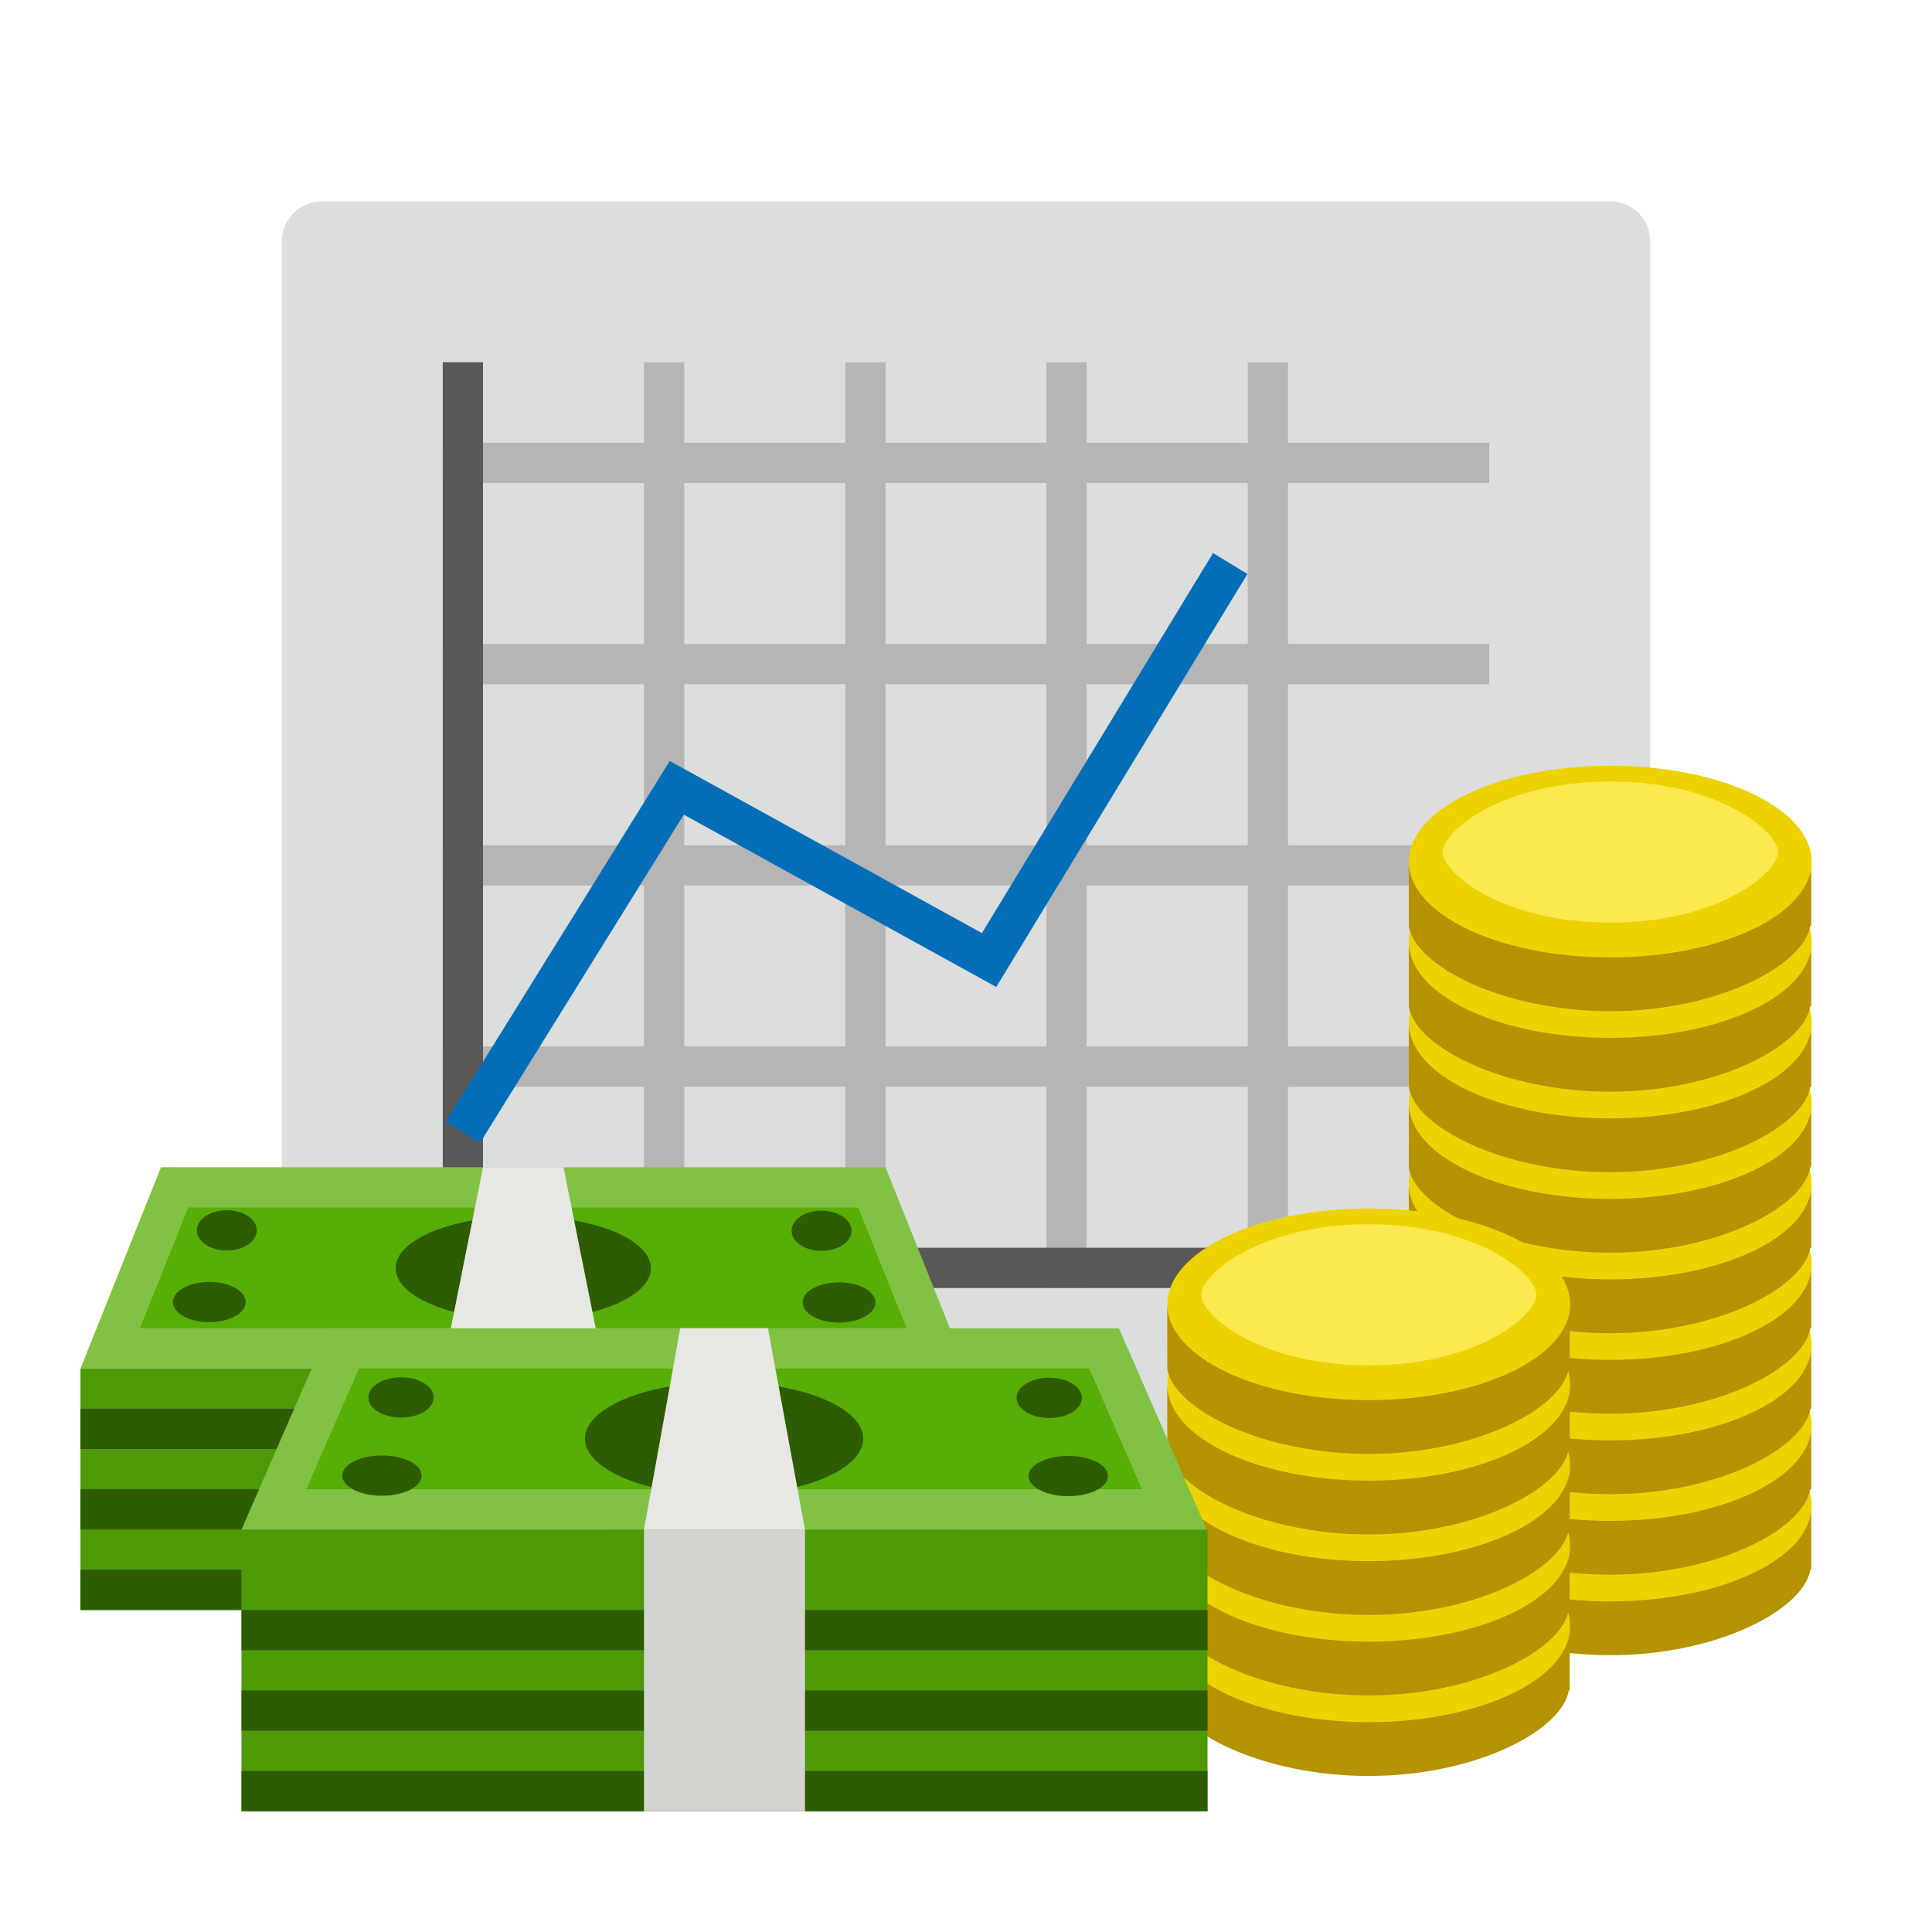 <svg xmlns="http://www.w3.org/2000/svg" width="96" height="96" viewBox="0 0 96 96">
  <defs>
    <filter id="gnucash_icon-a" width="127.6%" height="130%" x="-13.8%" y="-15%" filterUnits="objectBoundingBox">
      <feOffset dy="2" in="SourceAlpha" result="shadowOffsetOuter1"/>
      <feGaussianBlur in="shadowOffsetOuter1" result="shadowBlurOuter1" stdDeviation="2"/>
      <feColorMatrix in="shadowBlurOuter1" result="shadowMatrixOuter1" values="0 0 0 0 0   0 0 0 0 0   0 0 0 0 0  0 0 0 0.2 0"/>
      <feMerge>
        <feMergeNode in="shadowMatrixOuter1"/>
        <feMergeNode in="SourceGraphic"/>
      </feMerge>
    </filter>
  </defs>
  <g fill="none" fill-rule="evenodd" filter="url(#gnucash_icon-a)" transform="translate(4 8)">
    <g transform="translate(10)">
      <path fill="#DCDDDD" fill-rule="nonzero" d="M66,66 L2,66 C0.896,66 0,65.104 0,64 L0,2 C0,0.896 0.896,0 2,0 L66,0 C67.104,0 68,0.896 68,2 L68,64 C68,65.104 67.104,66 66,66 Z"/>
      <polyline stroke="#595757" stroke-width="2" points="9 8 9 53 60 53"/>
      <g stroke="#595757" stroke-width="2" opacity=".3" transform="translate(8 8)">
        <line x2="52" y1="35" y2="35"/>
        <line x2="52" y1="25" y2="25"/>
        <line x2="52" y1="15" y2="15"/>
        <line x2="52" y1="5" y2="5"/>
        <line x1="11" x2="11" y2="46"/>
        <line x1="21" x2="21" y2="46"/>
        <line x1="31" x2="31" y2="46"/>
        <line x1="41" x2="41" y2="46"/>
      </g>
      <polyline stroke="#036EB8" stroke-width="2" points="9 46.264 19.628 29.146 35.148 37.704 47.13 18"/>
    </g>
    <g fill-rule="nonzero" transform="translate(0 48)">
      <rect width="44" height="12" y="10" fill="#4E9A06"/>
      <polygon fill="#81C244" points="44 10 0 10 4 0 40 0"/>
      <polygon fill="#57AE06" points="2.954 8 5.354 2 38.646 2 41.046 8"/>
      <ellipse cx="22" cy="5.016" fill="#2E5C02" rx="6.342" ry="2.588"/>
      <ellipse cx="7.27" cy="3.136" fill="#2E5C02" rx="1.49" ry="1"/>
      <ellipse cx="6.402" cy="6.698" fill="#2E5C02" rx="1.808" ry="1"/>
      <ellipse cx="36.822" cy="3.156" fill="#2E5C02" rx="1.49" ry="1"/>
      <rect width="44" height="2" y="12" fill="#2E5C02"/>
      <rect width="44" height="2" y="16" fill="#2E5C02"/>
      <rect width="44" height="2" y="20" fill="#2E5C02"/>
      <ellipse cx="37.69" cy="6.718" fill="#2E5C02" rx="1.808" ry="1"/>
      <rect width="8" height="12" x="18" y="10" fill="#D3D3D0"/>
      <polygon fill="#E7E7E4" points="26 10 18 10 20 0 24 0"/>
    </g>
    <g fill-rule="nonzero" transform="translate(54 28)">
      <g transform="translate(12)">
        <g transform="translate(0 32)">
          <path fill="#B59200" d="M20,5 L18.928,5 C17.284,5 13.928,1.252 10.012,1.252 C6.02,1.252 2.602,5 0.994,5 L0,5 L0.004,8.032 C0.35,10.032 4.712,12.246 10.012,12.246 C15.312,12.246 19.608,10 19.954,8 L20,8 L20,5 Z"/>
          <ellipse cx="10.012" cy="4.81" fill="#ECD300" rx="10.008" ry="4.762"/>
          <path fill="#FCE94F" d="M10.014,7.844 C4.602,7.844 1.682,5.356 1.682,4.338 C1.682,3.32 4.602,0.834 10.014,0.834 C15.424,0.834 18.344,3.322 18.344,4.338 C18.344,5.354 15.424,7.844 10.014,7.844 Z"/>
        </g>
        <g transform="translate(0 28)">
          <path fill="#B59200" d="M20,5 L18.928,5 C17.284,5 13.928,1.252 10.012,1.252 C6.02,1.252 2.602,5 0.994,5 L0,5 L0.004,8.032 C0.35,10.032 4.712,12.246 10.012,12.246 C15.312,12.246 19.608,10 19.954,8 L20,8 L20,5 Z"/>
          <ellipse cx="10.012" cy="4.81" fill="#ECD300" rx="10.008" ry="4.762"/>
          <path fill="#FCE94F" d="M10.014,7.844 C4.602,7.844 1.682,5.356 1.682,4.338 C1.682,3.32 4.602,0.834 10.014,0.834 C15.424,0.834 18.344,3.322 18.344,4.338 C18.344,5.354 15.424,7.844 10.014,7.844 Z"/>
        </g>
        <g transform="translate(0 24)">
          <path fill="#B59200" d="M20,5 L18.928,5 C17.284,5 13.928,1.252 10.012,1.252 C6.02,1.252 2.602,5 0.994,5 L0,5 L0.004,8.032 C0.35,10.032 4.712,12.246 10.012,12.246 C15.312,12.246 19.608,10 19.954,8 L20,8 L20,5 Z"/>
          <ellipse cx="10.012" cy="4.81" fill="#ECD300" rx="10.008" ry="4.762"/>
          <path fill="#FCE94F" d="M10.014,7.844 C4.602,7.844 1.682,5.356 1.682,4.338 C1.682,3.32 4.602,0.834 10.014,0.834 C15.424,0.834 18.344,3.322 18.344,4.338 C18.344,5.354 15.424,7.844 10.014,7.844 Z"/>
        </g>
        <g transform="translate(0 20)">
          <path fill="#B59200" d="M20,5 L18.928,5 C17.284,5 13.928,1.252 10.012,1.252 C6.02,1.252 2.602,5 0.994,5 L0,5 L0.004,8.032 C0.35,10.032 4.712,12.246 10.012,12.246 C15.312,12.246 19.608,10 19.954,8 L20,8 L20,5 Z"/>
          <ellipse cx="10.012" cy="4.81" fill="#ECD300" rx="10.008" ry="4.762"/>
          <path fill="#FCE94F" d="M10.014,7.844 C4.602,7.844 1.682,5.356 1.682,4.338 C1.682,3.32 4.602,0.834 10.014,0.834 C15.424,0.834 18.344,3.322 18.344,4.338 C18.344,5.354 15.424,7.844 10.014,7.844 Z"/>
        </g>
        <g transform="translate(0 16)">
          <path fill="#B59200" d="M20,5 L18.928,5 C17.284,5 13.928,1.252 10.012,1.252 C6.02,1.252 2.602,5 0.994,5 L0,5 L0.004,8.032 C0.35,10.032 4.712,12.246 10.012,12.246 C15.312,12.246 19.608,10 19.954,8 L20,8 L20,5 Z"/>
          <ellipse cx="10.012" cy="4.81" fill="#ECD300" rx="10.008" ry="4.762"/>
          <path fill="#FCE94F" d="M10.014,7.844 C4.602,7.844 1.682,5.356 1.682,4.338 C1.682,3.32 4.602,0.834 10.014,0.834 C15.424,0.834 18.344,3.322 18.344,4.338 C18.344,5.354 15.424,7.844 10.014,7.844 Z"/>
        </g>
        <g transform="translate(0 12)">
          <path fill="#B59200" d="M20,5 L18.928,5 C17.284,5 13.928,1.252 10.012,1.252 C6.02,1.252 2.602,5 0.994,5 L0,5 L0.004,8.032 C0.35,10.032 4.712,12.246 10.012,12.246 C15.312,12.246 19.608,10 19.954,8 L20,8 L20,5 Z"/>
          <ellipse cx="10.012" cy="4.81" fill="#ECD300" rx="10.008" ry="4.762"/>
          <path fill="#FCE94F" d="M10.014,7.844 C4.602,7.844 1.682,5.356 1.682,4.338 C1.682,3.32 4.602,0.834 10.014,0.834 C15.424,0.834 18.344,3.322 18.344,4.338 C18.344,5.354 15.424,7.844 10.014,7.844 Z"/>
        </g>
        <g transform="translate(0 8)">
          <path fill="#B59200" d="M20,5 L18.928,5 C17.284,5 13.928,1.252 10.012,1.252 C6.02,1.252 2.602,5 0.994,5 L0,5 L0.004,8.032 C0.35,10.032 4.712,12.246 10.012,12.246 C15.312,12.246 19.608,10 19.954,8 L20,8 L20,5 Z"/>
          <ellipse cx="10.012" cy="4.81" fill="#ECD300" rx="10.008" ry="4.762"/>
          <path fill="#FCE94F" d="M10.014,7.844 C4.602,7.844 1.682,5.356 1.682,4.338 C1.682,3.32 4.602,0.834 10.014,0.834 C15.424,0.834 18.344,3.322 18.344,4.338 C18.344,5.354 15.424,7.844 10.014,7.844 Z"/>
        </g>
        <g transform="translate(0 4)">
          <path fill="#B59200" d="M20,5 L18.928,5 C17.284,5 13.928,1.252 10.012,1.252 C6.02,1.252 2.602,5 0.994,5 L0,5 L0.004,8.032 C0.35,10.032 4.712,12.246 10.012,12.246 C15.312,12.246 19.608,10 19.954,8 L20,8 L20,5 Z"/>
          <ellipse cx="10.012" cy="4.81" fill="#ECD300" rx="10.008" ry="4.762"/>
          <path fill="#FCE94F" d="M10.014,7.844 C4.602,7.844 1.682,5.356 1.682,4.338 C1.682,3.32 4.602,0.834 10.014,0.834 C15.424,0.834 18.344,3.322 18.344,4.338 C18.344,5.354 15.424,7.844 10.014,7.844 Z"/>
        </g>
        <path fill="#B59200" d="M20,5 L18.928,5 C17.284,5 13.928,1.252 10.012,1.252 C6.02,1.252 2.602,5 0.994,5 L0,5 L0.004,8.032 C0.35,10.032 4.712,12.246 10.012,12.246 C15.312,12.246 19.608,10 19.954,8 L20,8 L20,5 Z"/>
        <ellipse cx="10.012" cy="4.81" fill="#ECD300" rx="10.008" ry="4.762"/>
        <path fill="#FCE94F" d="M10.014,7.844 C4.602,7.844 1.682,5.356 1.682,4.338 C1.682,3.32 4.602,0.834 10.014,0.834 C15.424,0.834 18.344,3.322 18.344,4.338 C18.344,5.354 15.424,7.844 10.014,7.844 Z"/>
      </g>
      <g transform="translate(0 22)">
        <g transform="translate(0 16)">
          <path fill="#B59200" d="M20,5 L18.928,5 C17.284,5 13.928,1.252 10.012,1.252 C6.02,1.252 2.602,5 0.994,5 L0,5 L0.004,8.032 C0.35,10.032 4.712,12.246 10.012,12.246 C15.312,12.246 19.608,10 19.954,8 L20,8 L20,5 Z"/>
          <ellipse cx="10.012" cy="4.81" fill="#ECD300" rx="10.008" ry="4.762"/>
          <path fill="#FCE94F" d="M10.014,7.844 C4.602,7.844 1.682,5.356 1.682,4.338 C1.682,3.32 4.602,0.834 10.014,0.834 C15.424,0.834 18.344,3.322 18.344,4.338 C18.344,5.354 15.424,7.844 10.014,7.844 Z"/>
        </g>
        <g transform="translate(0 12)">
          <path fill="#B59200" d="M20,5 L18.928,5 C17.284,5 13.928,1.252 10.012,1.252 C6.02,1.252 2.602,5 0.994,5 L0,5 L0.004,8.032 C0.35,10.032 4.712,12.246 10.012,12.246 C15.312,12.246 19.608,10 19.954,8 L20,8 L20,5 Z"/>
          <ellipse cx="10.012" cy="4.81" fill="#ECD300" rx="10.008" ry="4.762"/>
          <path fill="#FCE94F" d="M10.014,7.844 C4.602,7.844 1.682,5.356 1.682,4.338 C1.682,3.32 4.602,0.834 10.014,0.834 C15.424,0.834 18.344,3.322 18.344,4.338 C18.344,5.354 15.424,7.844 10.014,7.844 Z"/>
        </g>
        <g transform="translate(0 8)">
          <path fill="#B59200" d="M20,5 L18.928,5 C17.284,5 13.928,1.252 10.012,1.252 C6.02,1.252 2.602,5 0.994,5 L0,5 L0.004,8.032 C0.35,10.032 4.712,12.246 10.012,12.246 C15.312,12.246 19.608,10 19.954,8 L20,8 L20,5 Z"/>
          <ellipse cx="10.012" cy="4.81" fill="#ECD300" rx="10.008" ry="4.762"/>
          <path fill="#FCE94F" d="M10.014,7.844 C4.602,7.844 1.682,5.356 1.682,4.338 C1.682,3.32 4.602,0.834 10.014,0.834 C15.424,0.834 18.344,3.322 18.344,4.338 C18.344,5.354 15.424,7.844 10.014,7.844 Z"/>
        </g>
        <g transform="translate(0 4)">
          <path fill="#B59200" d="M20,5 L18.928,5 C17.284,5 13.928,1.252 10.012,1.252 C6.02,1.252 2.602,5 0.994,5 L0,5 L0.004,8.032 C0.35,10.032 4.712,12.246 10.012,12.246 C15.312,12.246 19.608,10 19.954,8 L20,8 L20,5 Z"/>
          <ellipse cx="10.012" cy="4.81" fill="#ECD300" rx="10.008" ry="4.762"/>
          <path fill="#FCE94F" d="M10.014,7.844 C4.602,7.844 1.682,5.356 1.682,4.338 C1.682,3.32 4.602,0.834 10.014,0.834 C15.424,0.834 18.344,3.322 18.344,4.338 C18.344,5.354 15.424,7.844 10.014,7.844 Z"/>
        </g>
        <path fill="#B59200" d="M20,5 L18.928,5 C17.284,5 13.928,1.252 10.012,1.252 C6.02,1.252 2.602,5 0.994,5 L0,5 L0.004,8.032 C0.35,10.032 4.712,12.246 10.012,12.246 C15.312,12.246 19.608,10 19.954,8 L20,8 L20,5 Z"/>
        <ellipse cx="10.012" cy="4.81" fill="#ECD300" rx="10.008" ry="4.762"/>
        <path fill="#FCE94F" d="M10.014,7.844 C4.602,7.844 1.682,5.356 1.682,4.338 C1.682,3.32 4.602,0.834 10.014,0.834 C15.424,0.834 18.344,3.322 18.344,4.338 C18.344,5.354 15.424,7.844 10.014,7.844 Z"/>
      </g>
    </g>
    <g fill-rule="nonzero" transform="translate(8 56)">
      <rect width="48" height="14" y="10" fill="#4E9A06"/>
      <polygon fill="#81C244" points="47.96 10 0 10 4.36 0 43.6 0"/>
      <polygon fill="#57AE06" points="3.22 8 5.836 2 42.124 2 44.74 8"/>
      <ellipse cx="23.98" cy="5.488" fill="#2E5C02" rx="6.912" ry="2.82"/>
      <ellipse cx="7.926" cy="3.438" fill="#2E5C02" rx="1.624" ry="1"/>
      <ellipse cx="6.978" cy="7.322" fill="#2E5C02" rx="1.972" ry="1"/>
      <ellipse cx="40.136" cy="3.46" fill="#2E5C02" rx="1.624" ry="1"/>
      <rect width="48" height="2" y="14" fill="#2E5C02"/>
      <rect width="48" height="2" y="18" fill="#2E5C02"/>
      <rect width="48" height="2" y="22" fill="#2E5C02"/>
      <ellipse cx="41.082" cy="7.344" fill="#2E5C02" rx="1.972" ry="1"/>
      <rect width="8" height="14" x="20" y="10" fill="#D3D3D0"/>
      <polygon fill="#E7E7E4" points="28 10 20 10 21.8 0 26.16 0"/>
    </g>
  </g>
</svg>
